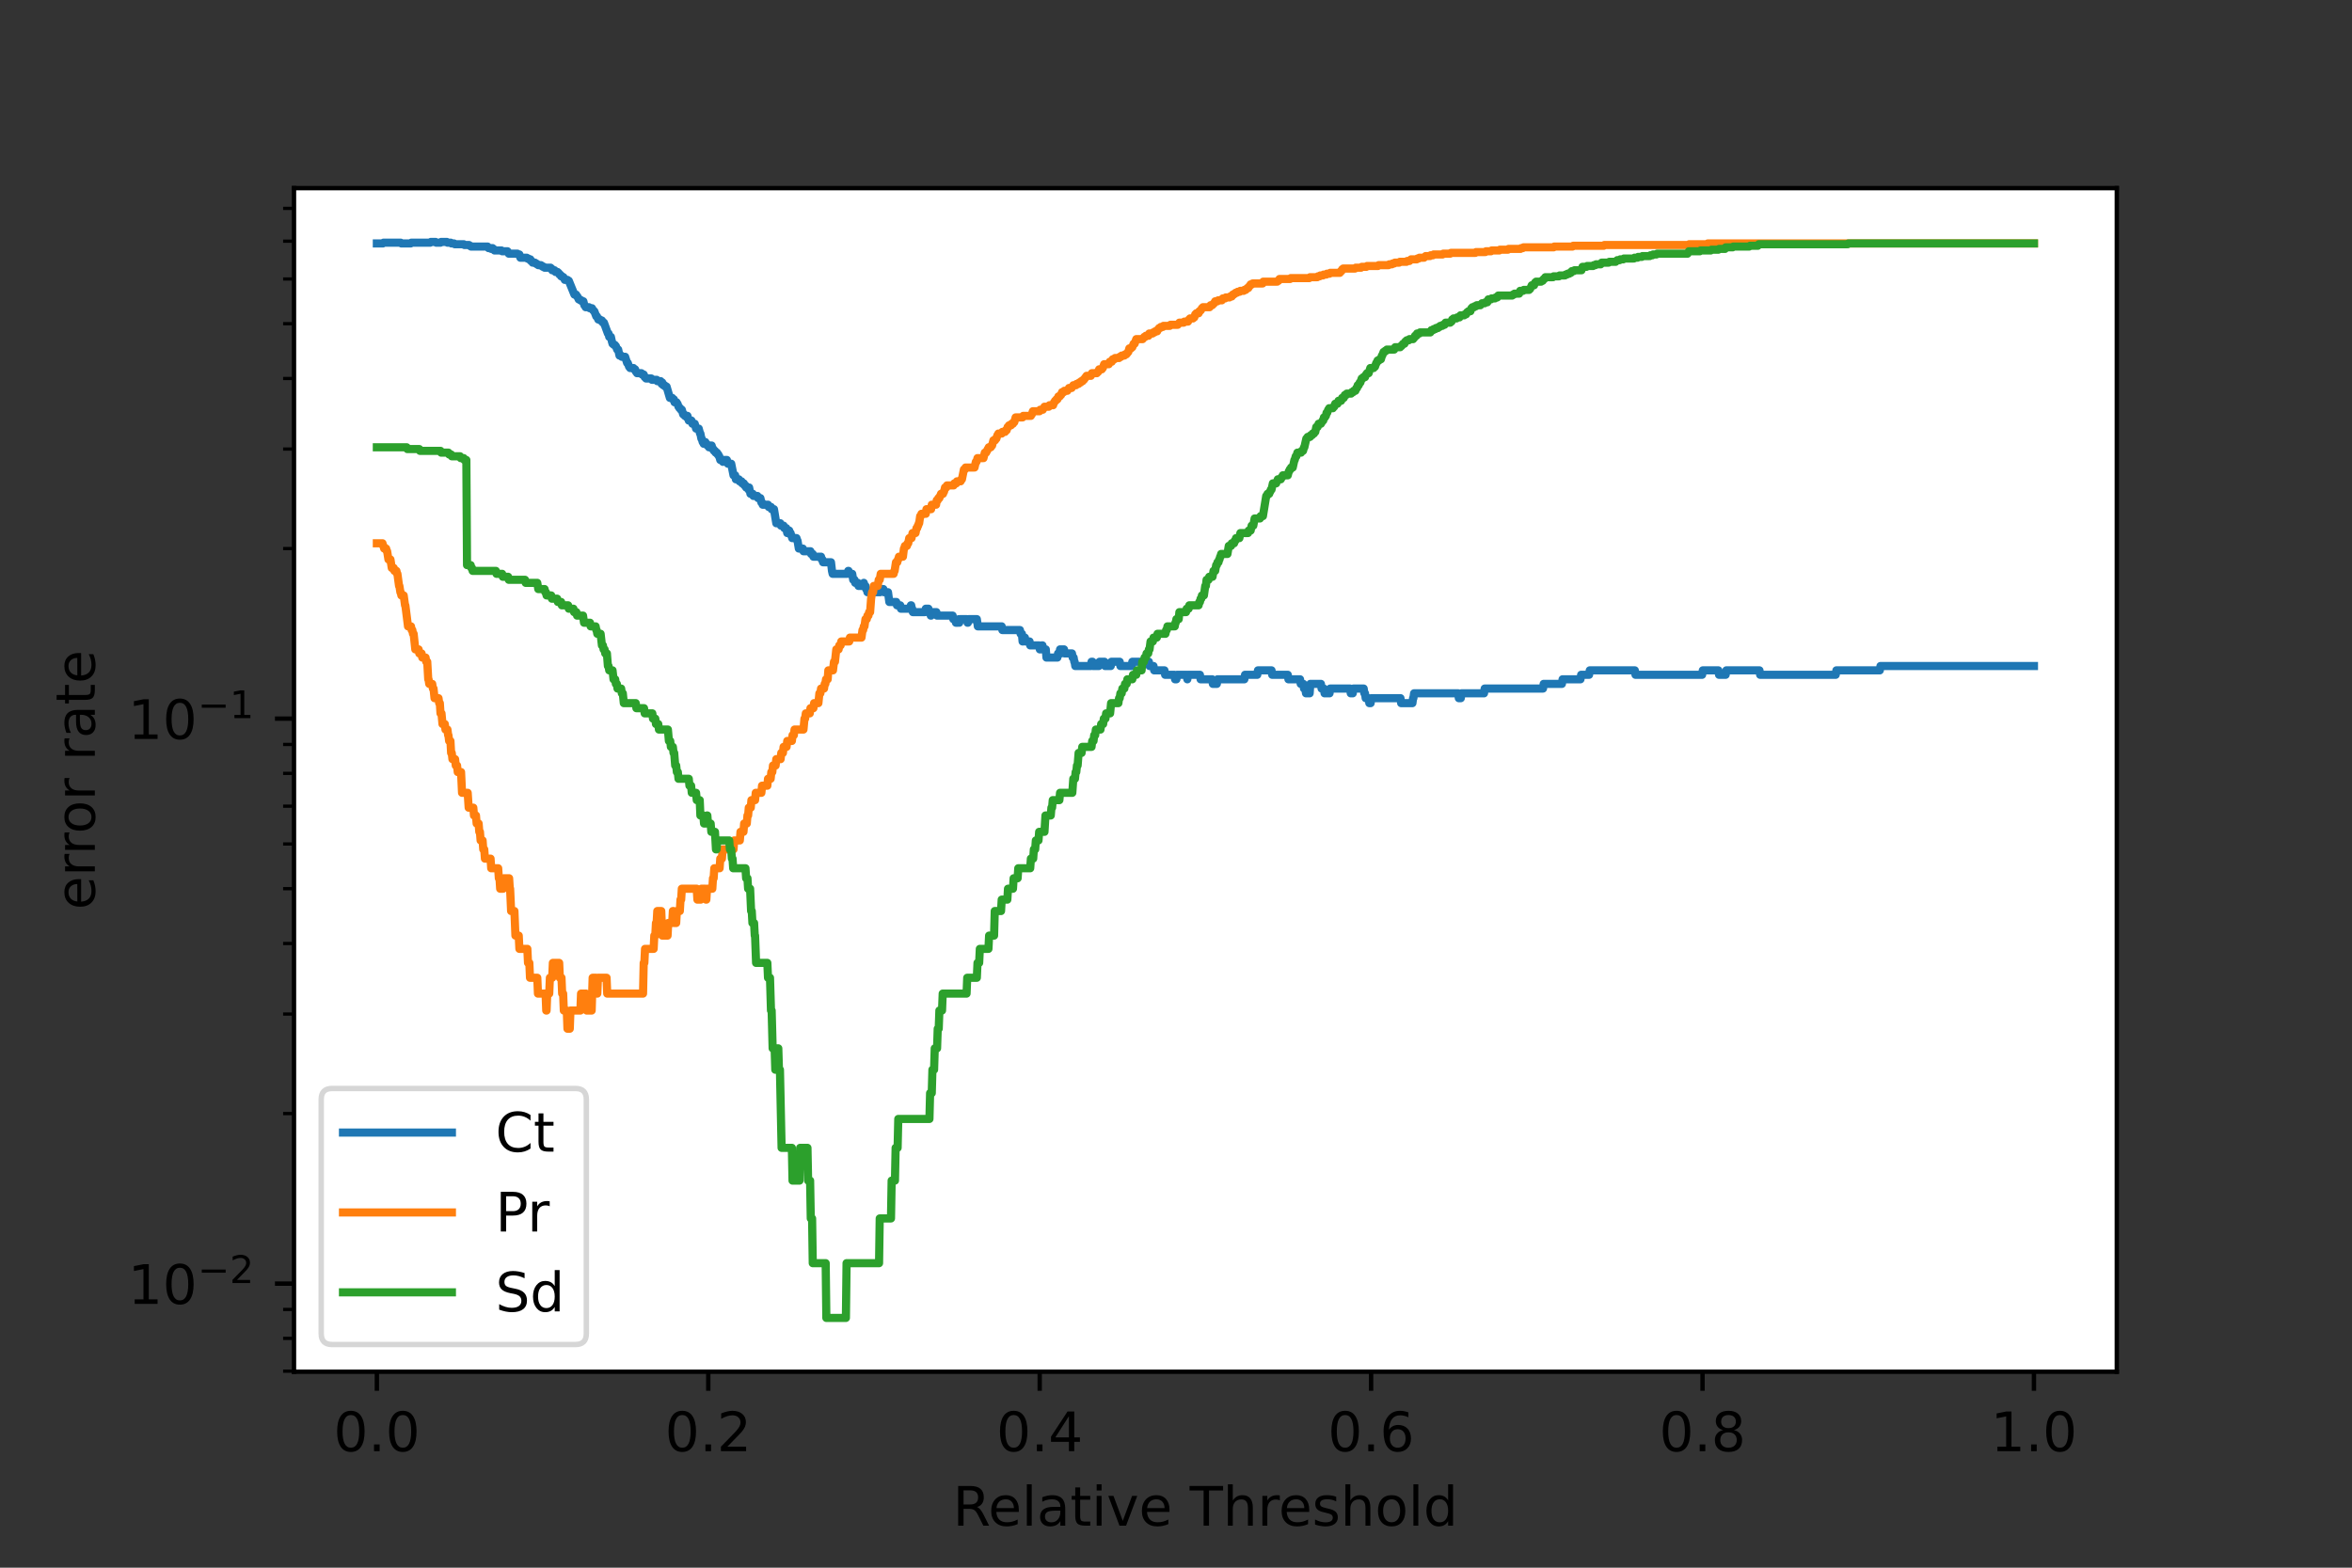 <?xml version="1.0" encoding="utf-8" standalone="no"?>
<!DOCTYPE svg PUBLIC "-//W3C//DTD SVG 1.1//EN"
  "http://www.w3.org/Graphics/SVG/1.1/DTD/svg11.dtd">
<!-- Created with matplotlib (https://matplotlib.org/) -->
<svg height="288pt" version="1.1" viewBox="0 0 432 288" width="432pt" xmlns="http://www.w3.org/2000/svg" xmlns:xlink="http://www.w3.org/1999/xlink">
 <rect x="0" y="0" width="432" height="288" fill="#333333" stroke="none"/>
 <defs>
  <style type="text/css">*{stroke-linecap:butt;stroke-linejoin:round;}</style>
 </defs>
 <g id="figure_1">
  <g id="patch_1">
   <path d="M 0 288 
L 432 288 
L 432 0 
L 0 0 
z
" style="fill:none;"/>
  </g>
  <g id="axes_1">
   <g id="patch_2">
    <path d="M 54 252 
L 388.8 252 
L 388.8 34.56 
L 54 34.56 
z
" style="fill:#ffffff;"/>
   </g>
   <g id="matplotlib.axis_1">
    <g id="xtick_1">
     <g id="line2d_1">
      <defs>
       <path d="M 0 0 
L 0 3.5 
" id="ma6c450435a" style="stroke:#000000;stroke-width:0.8;"/>
      </defs>
      <g>
       <use style="stroke:#000000;stroke-width:0.8;" x="69.218" xlink:href="#ma6c450435a" y="252"/>
      </g>
     </g>
     <g id="text_1">
      <!-- 0.0 -->
      <g transform="translate(61.267 266.598)scale(0.1 -0.1)">
       <defs>
        <path d="M 31.781 66.406 
Q 24.172 66.406 20.328 58.906 
Q 16.5 51.422 16.5 36.375 
Q 16.5 21.391 20.328 13.891 
Q 24.172 6.391 31.781 6.391 
Q 39.453 6.391 43.281 13.891 
Q 47.125 21.391 47.125 36.375 
Q 47.125 51.422 43.281 58.906 
Q 39.453 66.406 31.781 66.406 
z
M 31.781 74.219 
Q 44.047 74.219 50.516 64.516 
Q 56.984 54.828 56.984 36.375 
Q 56.984 17.969 50.516 8.266 
Q 44.047 -1.422 31.781 -1.422 
Q 19.531 -1.422 13.062 8.266 
Q 6.594 17.969 6.594 36.375 
Q 6.594 54.828 13.062 64.516 
Q 19.531 74.219 31.781 74.219 
z
" id="DejaVuSans-48"/>
        <path d="M 10.688 12.406 
L 21 12.406 
L 21 0 
L 10.688 0 
z
" id="DejaVuSans-46"/>
       </defs>
       <use xlink:href="#DejaVuSans-48"/>
       <use x="63.623" xlink:href="#DejaVuSans-46"/>
       <use x="95.41" xlink:href="#DejaVuSans-48"/>
      </g>
     </g>
    </g>
    <g id="xtick_2">
     <g id="line2d_2">
      <g>
       <use style="stroke:#000000;stroke-width:0.8;" x="130.091" xlink:href="#ma6c450435a" y="252"/>
      </g>
     </g>
     <g id="text_2">
      <!-- 0.2 -->
      <g transform="translate(122.139 266.598)scale(0.1 -0.1)">
       <defs>
        <path d="M 19.188 8.297 
L 53.609 8.297 
L 53.609 0 
L 7.328 0 
L 7.328 8.297 
Q 12.938 14.109 22.625 23.891 
Q 32.328 33.688 34.812 36.531 
Q 39.547 41.844 41.422 45.531 
Q 43.312 49.219 43.312 52.781 
Q 43.312 58.594 39.234 62.25 
Q 35.156 65.922 28.609 65.922 
Q 23.969 65.922 18.812 64.312 
Q 13.672 62.703 7.812 59.422 
L 7.812 69.391 
Q 13.766 71.781 18.938 73 
Q 24.125 74.219 28.422 74.219 
Q 39.75 74.219 46.484 68.547 
Q 53.219 62.891 53.219 53.422 
Q 53.219 48.922 51.531 44.891 
Q 49.859 40.875 45.406 35.406 
Q 44.188 33.984 37.641 27.219 
Q 31.109 20.453 19.188 8.297 
z
" id="DejaVuSans-50"/>
       </defs>
       <use xlink:href="#DejaVuSans-48"/>
       <use x="63.623" xlink:href="#DejaVuSans-46"/>
       <use x="95.41" xlink:href="#DejaVuSans-50"/>
      </g>
     </g>
    </g>
    <g id="xtick_3">
     <g id="line2d_3">
      <g>
       <use style="stroke:#000000;stroke-width:0.8;" x="190.964" xlink:href="#ma6c450435a" y="252"/>
      </g>
     </g>
     <g id="text_3">
      <!-- 0.4 -->
      <g transform="translate(183.012 266.598)scale(0.1 -0.1)">
       <defs>
        <path d="M 37.797 64.312 
L 12.891 25.391 
L 37.797 25.391 
z
M 35.203 72.906 
L 47.609 72.906 
L 47.609 25.391 
L 58.016 25.391 
L 58.016 17.188 
L 47.609 17.188 
L 47.609 0 
L 37.797 0 
L 37.797 17.188 
L 4.891 17.188 
L 4.891 26.703 
z
" id="DejaVuSans-52"/>
       </defs>
       <use xlink:href="#DejaVuSans-48"/>
       <use x="63.623" xlink:href="#DejaVuSans-46"/>
       <use x="95.41" xlink:href="#DejaVuSans-52"/>
      </g>
     </g>
    </g>
    <g id="xtick_4">
     <g id="line2d_4">
      <g>
       <use style="stroke:#000000;stroke-width:0.8;" x="251.836" xlink:href="#ma6c450435a" y="252"/>
      </g>
     </g>
     <g id="text_4">
      <!-- 0.6 -->
      <g transform="translate(243.885 266.598)scale(0.1 -0.1)">
       <defs>
        <path d="M 33.016 40.375 
Q 26.375 40.375 22.484 35.828 
Q 18.609 31.297 18.609 23.391 
Q 18.609 15.531 22.484 10.953 
Q 26.375 6.391 33.016 6.391 
Q 39.656 6.391 43.531 10.953 
Q 47.406 15.531 47.406 23.391 
Q 47.406 31.297 43.531 35.828 
Q 39.656 40.375 33.016 40.375 
z
M 52.594 71.297 
L 52.594 62.312 
Q 48.875 64.062 45.094 64.984 
Q 41.312 65.922 37.594 65.922 
Q 27.828 65.922 22.672 59.328 
Q 17.531 52.734 16.797 39.406 
Q 19.672 43.656 24.016 45.922 
Q 28.375 48.188 33.594 48.188 
Q 44.578 48.188 50.953 41.516 
Q 57.328 34.859 57.328 23.391 
Q 57.328 12.156 50.688 5.359 
Q 44.047 -1.422 33.016 -1.422 
Q 20.359 -1.422 13.672 8.266 
Q 6.984 17.969 6.984 36.375 
Q 6.984 53.656 15.188 63.938 
Q 23.391 74.219 37.203 74.219 
Q 40.922 74.219 44.703 73.484 
Q 48.484 72.75 52.594 71.297 
z
" id="DejaVuSans-54"/>
       </defs>
       <use xlink:href="#DejaVuSans-48"/>
       <use x="63.623" xlink:href="#DejaVuSans-46"/>
       <use x="95.41" xlink:href="#DejaVuSans-54"/>
      </g>
     </g>
    </g>
    <g id="xtick_5">
     <g id="line2d_5">
      <g>
       <use style="stroke:#000000;stroke-width:0.8;" x="312.709" xlink:href="#ma6c450435a" y="252"/>
      </g>
     </g>
     <g id="text_5">
      <!-- 0.8 -->
      <g transform="translate(304.758 266.598)scale(0.1 -0.1)">
       <defs>
        <path d="M 31.781 34.625 
Q 24.75 34.625 20.719 30.859 
Q 16.703 27.094 16.703 20.516 
Q 16.703 13.922 20.719 10.156 
Q 24.75 6.391 31.781 6.391 
Q 38.812 6.391 42.859 10.172 
Q 46.922 13.969 46.922 20.516 
Q 46.922 27.094 42.891 30.859 
Q 38.875 34.625 31.781 34.625 
z
M 21.922 38.812 
Q 15.578 40.375 12.031 44.719 
Q 8.5 49.078 8.5 55.328 
Q 8.5 64.062 14.719 69.141 
Q 20.953 74.219 31.781 74.219 
Q 42.672 74.219 48.875 69.141 
Q 55.078 64.062 55.078 55.328 
Q 55.078 49.078 51.531 44.719 
Q 48 40.375 41.703 38.812 
Q 48.828 37.156 52.797 32.312 
Q 56.781 27.484 56.781 20.516 
Q 56.781 9.906 50.312 4.234 
Q 43.844 -1.422 31.781 -1.422 
Q 19.734 -1.422 13.25 4.234 
Q 6.781 9.906 6.781 20.516 
Q 6.781 27.484 10.781 32.312 
Q 14.797 37.156 21.922 38.812 
z
M 18.312 54.391 
Q 18.312 48.734 21.844 45.562 
Q 25.391 42.391 31.781 42.391 
Q 38.141 42.391 41.719 45.562 
Q 45.312 48.734 45.312 54.391 
Q 45.312 60.062 41.719 63.234 
Q 38.141 66.406 31.781 66.406 
Q 25.391 66.406 21.844 63.234 
Q 18.312 60.062 18.312 54.391 
z
" id="DejaVuSans-56"/>
       </defs>
       <use xlink:href="#DejaVuSans-48"/>
       <use x="63.623" xlink:href="#DejaVuSans-46"/>
       <use x="95.41" xlink:href="#DejaVuSans-56"/>
      </g>
     </g>
    </g>
    <g id="xtick_6">
     <g id="line2d_6">
      <g>
       <use style="stroke:#000000;stroke-width:0.8;" x="373.582" xlink:href="#ma6c450435a" y="252"/>
      </g>
     </g>
     <g id="text_6">
      <!-- 1.0 -->
      <g transform="translate(365.63 266.598)scale(0.1 -0.1)">
       <defs>
        <path d="M 12.406 8.297 
L 28.516 8.297 
L 28.516 63.922 
L 10.984 60.406 
L 10.984 69.391 
L 28.422 72.906 
L 38.281 72.906 
L 38.281 8.297 
L 54.391 8.297 
L 54.391 0 
L 12.406 0 
z
" id="DejaVuSans-49"/>
       </defs>
       <use xlink:href="#DejaVuSans-49"/>
       <use x="63.623" xlink:href="#DejaVuSans-46"/>
       <use x="95.41" xlink:href="#DejaVuSans-48"/>
      </g>
     </g>
    </g>
    <g id="text_7">
     <!-- Relative Threshold -->
     <g transform="translate(175.009 280.277)scale(0.1 -0.1)">
      <defs>
       <path d="M 44.391 34.188 
Q 47.562 33.109 50.562 29.594 
Q 53.562 26.078 56.594 19.922 
L 66.609 0 
L 56 0 
L 46.688 18.703 
Q 43.062 26.031 39.672 28.422 
Q 36.281 30.812 30.422 30.812 
L 19.672 30.812 
L 19.672 0 
L 9.812 0 
L 9.812 72.906 
L 32.078 72.906 
Q 44.578 72.906 50.734 67.672 
Q 56.891 62.453 56.891 51.906 
Q 56.891 45.016 53.688 40.469 
Q 50.484 35.938 44.391 34.188 
z
M 19.672 64.797 
L 19.672 38.922 
L 32.078 38.922 
Q 39.203 38.922 42.844 42.219 
Q 46.484 45.516 46.484 51.906 
Q 46.484 58.297 42.844 61.547 
Q 39.203 64.797 32.078 64.797 
z
" id="DejaVuSans-82"/>
       <path d="M 56.203 29.594 
L 56.203 25.203 
L 14.891 25.203 
Q 15.484 15.922 20.484 11.062 
Q 25.484 6.203 34.422 6.203 
Q 39.594 6.203 44.453 7.469 
Q 49.312 8.734 54.109 11.281 
L 54.109 2.781 
Q 49.266 0.734 44.188 -0.344 
Q 39.109 -1.422 33.891 -1.422 
Q 20.797 -1.422 13.156 6.188 
Q 5.516 13.812 5.516 26.812 
Q 5.516 40.234 12.766 48.109 
Q 20.016 56 32.328 56 
Q 43.359 56 49.781 48.891 
Q 56.203 41.797 56.203 29.594 
z
M 47.219 32.234 
Q 47.125 39.594 43.094 43.984 
Q 39.062 48.391 32.422 48.391 
Q 24.906 48.391 20.391 44.141 
Q 15.875 39.891 15.188 32.172 
z
" id="DejaVuSans-101"/>
       <path d="M 9.422 75.984 
L 18.406 75.984 
L 18.406 0 
L 9.422 0 
z
" id="DejaVuSans-108"/>
       <path d="M 34.281 27.484 
Q 23.391 27.484 19.188 25 
Q 14.984 22.516 14.984 16.5 
Q 14.984 11.719 18.141 8.906 
Q 21.297 6.109 26.703 6.109 
Q 34.188 6.109 38.703 11.406 
Q 43.219 16.703 43.219 25.484 
L 43.219 27.484 
z
M 52.203 31.203 
L 52.203 0 
L 43.219 0 
L 43.219 8.297 
Q 40.141 3.328 35.547 0.953 
Q 30.953 -1.422 24.312 -1.422 
Q 15.922 -1.422 10.953 3.297 
Q 6 8.016 6 15.922 
Q 6 25.141 12.172 29.828 
Q 18.359 34.516 30.609 34.516 
L 43.219 34.516 
L 43.219 35.406 
Q 43.219 41.609 39.141 45 
Q 35.062 48.391 27.688 48.391 
Q 23 48.391 18.547 47.266 
Q 14.109 46.141 10.016 43.891 
L 10.016 52.203 
Q 14.938 54.109 19.578 55.047 
Q 24.219 56 28.609 56 
Q 40.484 56 46.344 49.844 
Q 52.203 43.703 52.203 31.203 
z
" id="DejaVuSans-97"/>
       <path d="M 18.312 70.219 
L 18.312 54.688 
L 36.812 54.688 
L 36.812 47.703 
L 18.312 47.703 
L 18.312 18.016 
Q 18.312 11.328 20.141 9.422 
Q 21.969 7.516 27.594 7.516 
L 36.812 7.516 
L 36.812 0 
L 27.594 0 
Q 17.188 0 13.234 3.875 
Q 9.281 7.766 9.281 18.016 
L 9.281 47.703 
L 2.688 47.703 
L 2.688 54.688 
L 9.281 54.688 
L 9.281 70.219 
z
" id="DejaVuSans-116"/>
       <path d="M 9.422 54.688 
L 18.406 54.688 
L 18.406 0 
L 9.422 0 
z
M 9.422 75.984 
L 18.406 75.984 
L 18.406 64.594 
L 9.422 64.594 
z
" id="DejaVuSans-105"/>
       <path d="M 2.984 54.688 
L 12.5 54.688 
L 29.594 8.797 
L 46.688 54.688 
L 56.203 54.688 
L 35.688 0 
L 23.484 0 
z
" id="DejaVuSans-118"/>
       <path id="DejaVuSans-32"/>
       <path d="M -0.297 72.906 
L 61.375 72.906 
L 61.375 64.594 
L 35.5 64.594 
L 35.5 0 
L 25.594 0 
L 25.594 64.594 
L -0.297 64.594 
z
" id="DejaVuSans-84"/>
       <path d="M 54.891 33.016 
L 54.891 0 
L 45.906 0 
L 45.906 32.719 
Q 45.906 40.484 42.875 44.328 
Q 39.844 48.188 33.797 48.188 
Q 26.516 48.188 22.312 43.547 
Q 18.109 38.922 18.109 30.906 
L 18.109 0 
L 9.078 0 
L 9.078 75.984 
L 18.109 75.984 
L 18.109 46.188 
Q 21.344 51.125 25.703 53.562 
Q 30.078 56 35.797 56 
Q 45.219 56 50.047 50.172 
Q 54.891 44.344 54.891 33.016 
z
" id="DejaVuSans-104"/>
       <path d="M 41.109 46.297 
Q 39.594 47.172 37.812 47.578 
Q 36.031 48 33.891 48 
Q 26.266 48 22.188 43.047 
Q 18.109 38.094 18.109 28.812 
L 18.109 0 
L 9.078 0 
L 9.078 54.688 
L 18.109 54.688 
L 18.109 46.188 
Q 20.953 51.172 25.484 53.578 
Q 30.031 56 36.531 56 
Q 37.453 56 38.578 55.875 
Q 39.703 55.766 41.062 55.516 
z
" id="DejaVuSans-114"/>
       <path d="M 44.281 53.078 
L 44.281 44.578 
Q 40.484 46.531 36.375 47.5 
Q 32.281 48.484 27.875 48.484 
Q 21.188 48.484 17.844 46.438 
Q 14.5 44.391 14.5 40.281 
Q 14.5 37.156 16.891 35.375 
Q 19.281 33.594 26.516 31.984 
L 29.594 31.297 
Q 39.156 29.25 43.188 25.516 
Q 47.219 21.781 47.219 15.094 
Q 47.219 7.469 41.188 3.016 
Q 35.156 -1.422 24.609 -1.422 
Q 20.219 -1.422 15.453 -0.562 
Q 10.688 0.297 5.422 2 
L 5.422 11.281 
Q 10.406 8.688 15.234 7.391 
Q 20.062 6.109 24.812 6.109 
Q 31.156 6.109 34.562 8.281 
Q 37.984 10.453 37.984 14.406 
Q 37.984 18.062 35.516 20.016 
Q 33.062 21.969 24.703 23.781 
L 21.578 24.516 
Q 13.234 26.266 9.516 29.906 
Q 5.812 33.547 5.812 39.891 
Q 5.812 47.609 11.281 51.797 
Q 16.75 56 26.812 56 
Q 31.781 56 36.172 55.266 
Q 40.578 54.547 44.281 53.078 
z
" id="DejaVuSans-115"/>
       <path d="M 30.609 48.391 
Q 23.391 48.391 19.188 42.75 
Q 14.984 37.109 14.984 27.297 
Q 14.984 17.484 19.156 11.844 
Q 23.344 6.203 30.609 6.203 
Q 37.797 6.203 41.984 11.859 
Q 46.188 17.531 46.188 27.297 
Q 46.188 37.016 41.984 42.703 
Q 37.797 48.391 30.609 48.391 
z
M 30.609 56 
Q 42.328 56 49.016 48.375 
Q 55.719 40.766 55.719 27.297 
Q 55.719 13.875 49.016 6.219 
Q 42.328 -1.422 30.609 -1.422 
Q 18.844 -1.422 12.172 6.219 
Q 5.516 13.875 5.516 27.297 
Q 5.516 40.766 12.172 48.375 
Q 18.844 56 30.609 56 
z
" id="DejaVuSans-111"/>
       <path d="M 45.406 46.391 
L 45.406 75.984 
L 54.391 75.984 
L 54.391 0 
L 45.406 0 
L 45.406 8.203 
Q 42.578 3.328 38.25 0.953 
Q 33.938 -1.422 27.875 -1.422 
Q 17.969 -1.422 11.734 6.484 
Q 5.516 14.406 5.516 27.297 
Q 5.516 40.188 11.734 48.094 
Q 17.969 56 27.875 56 
Q 33.938 56 38.25 53.625 
Q 42.578 51.266 45.406 46.391 
z
M 14.797 27.297 
Q 14.797 17.391 18.875 11.75 
Q 22.953 6.109 30.078 6.109 
Q 37.203 6.109 41.297 11.75 
Q 45.406 17.391 45.406 27.297 
Q 45.406 37.203 41.297 42.844 
Q 37.203 48.484 30.078 48.484 
Q 22.953 48.484 18.875 42.844 
Q 14.797 37.203 14.797 27.297 
z
" id="DejaVuSans-100"/>
      </defs>
      <use xlink:href="#DejaVuSans-82"/>
      <use x="64.982" xlink:href="#DejaVuSans-101"/>
      <use x="126.506" xlink:href="#DejaVuSans-108"/>
      <use x="154.289" xlink:href="#DejaVuSans-97"/>
      <use x="215.568" xlink:href="#DejaVuSans-116"/>
      <use x="254.777" xlink:href="#DejaVuSans-105"/>
      <use x="282.561" xlink:href="#DejaVuSans-118"/>
      <use x="341.74" xlink:href="#DejaVuSans-101"/>
      <use x="403.264" xlink:href="#DejaVuSans-32"/>
      <use x="435.051" xlink:href="#DejaVuSans-84"/>
      <use x="496.135" xlink:href="#DejaVuSans-104"/>
      <use x="559.514" xlink:href="#DejaVuSans-114"/>
      <use x="598.377" xlink:href="#DejaVuSans-101"/>
      <use x="659.9" xlink:href="#DejaVuSans-115"/>
      <use x="712" xlink:href="#DejaVuSans-104"/>
      <use x="775.379" xlink:href="#DejaVuSans-111"/>
      <use x="836.561" xlink:href="#DejaVuSans-108"/>
      <use x="864.344" xlink:href="#DejaVuSans-100"/>
     </g>
    </g>
   </g>
   <g id="matplotlib.axis_2">
    <g id="ytick_1">
     <g id="line2d_7">
      <defs>
       <path d="M 0 0 
L -3.5 0 
" id="ma75a5b0b5e" style="stroke:#000000;stroke-width:0.8;"/>
      </defs>
      <g>
       <use style="stroke:#000000;stroke-width:0.8;" x="54" xlink:href="#ma75a5b0b5e" y="235.816"/>
      </g>
     </g>
     <g id="text_8">
      <!-- $\mathdefault{10^{-2}}$ -->
      <g transform="translate(23.5 239.615)scale(0.1 -0.1)">
       <defs>
        <path d="M 10.594 35.5 
L 73.188 35.5 
L 73.188 27.203 
L 10.594 27.203 
z
" id="DejaVuSans-8722"/>
       </defs>
       <use transform="translate(0 0.766)" xlink:href="#DejaVuSans-49"/>
       <use transform="translate(63.623 0.766)" xlink:href="#DejaVuSans-48"/>
       <use transform="translate(128.203 39.047)scale(0.7)" xlink:href="#DejaVuSans-8722"/>
       <use transform="translate(186.855 39.047)scale(0.7)" xlink:href="#DejaVuSans-50"/>
      </g>
     </g>
    </g>
    <g id="ytick_2">
     <g id="line2d_8">
      <g>
       <use style="stroke:#000000;stroke-width:0.8;" x="54" xlink:href="#ma75a5b0b5e" y="132.021"/>
      </g>
     </g>
     <g id="text_9">
      <!-- $\mathdefault{10^{-1}}$ -->
      <g transform="translate(23.5 135.82)scale(0.1 -0.1)">
       <use transform="translate(0 0.684)" xlink:href="#DejaVuSans-49"/>
       <use transform="translate(63.623 0.684)" xlink:href="#DejaVuSans-48"/>
       <use transform="translate(128.203 38.966)scale(0.7)" xlink:href="#DejaVuSans-8722"/>
       <use transform="translate(186.855 38.966)scale(0.7)" xlink:href="#DejaVuSans-49"/>
      </g>
     </g>
    </g>
    <g id="ytick_3">
     <g id="line2d_9">
      <defs>
       <path d="M 0 0 
L -2 0 
" id="mccd0b48874" style="stroke:#000000;stroke-width:0.6;"/>
      </defs>
      <g>
       <use style="stroke:#000000;stroke-width:0.6;" x="54" xlink:href="#mccd0b48874" y="251.894"/>
      </g>
     </g>
    </g>
    <g id="ytick_4">
     <g id="line2d_10">
      <g>
       <use style="stroke:#000000;stroke-width:0.6;" x="54" xlink:href="#mccd0b48874" y="245.875"/>
      </g>
     </g>
    </g>
    <g id="ytick_5">
     <g id="line2d_11">
      <g>
       <use style="stroke:#000000;stroke-width:0.6;" x="54" xlink:href="#mccd0b48874" y="240.566"/>
      </g>
     </g>
    </g>
    <g id="ytick_6">
     <g id="line2d_12">
      <g>
       <use style="stroke:#000000;stroke-width:0.6;" x="54" xlink:href="#mccd0b48874" y="204.571"/>
      </g>
     </g>
    </g>
    <g id="ytick_7">
     <g id="line2d_13">
      <g>
       <use style="stroke:#000000;stroke-width:0.6;" x="54" xlink:href="#mccd0b48874" y="186.293"/>
      </g>
     </g>
    </g>
    <g id="ytick_8">
     <g id="line2d_14">
      <g>
       <use style="stroke:#000000;stroke-width:0.6;" x="54" xlink:href="#mccd0b48874" y="173.325"/>
      </g>
     </g>
    </g>
    <g id="ytick_9">
     <g id="line2d_15">
      <g>
       <use style="stroke:#000000;stroke-width:0.6;" x="54" xlink:href="#mccd0b48874" y="163.266"/>
      </g>
     </g>
    </g>
    <g id="ytick_10">
     <g id="line2d_16">
      <g>
       <use style="stroke:#000000;stroke-width:0.6;" x="54" xlink:href="#mccd0b48874" y="155.048"/>
      </g>
     </g>
    </g>
    <g id="ytick_11">
     <g id="line2d_17">
      <g>
       <use style="stroke:#000000;stroke-width:0.6;" x="54" xlink:href="#mccd0b48874" y="148.099"/>
      </g>
     </g>
    </g>
    <g id="ytick_12">
     <g id="line2d_18">
      <g>
       <use style="stroke:#000000;stroke-width:0.6;" x="54" xlink:href="#mccd0b48874" y="142.08"/>
      </g>
     </g>
    </g>
    <g id="ytick_13">
     <g id="line2d_19">
      <g>
       <use style="stroke:#000000;stroke-width:0.6;" x="54" xlink:href="#mccd0b48874" y="136.77"/>
      </g>
     </g>
    </g>
    <g id="ytick_14">
     <g id="line2d_20">
      <g>
       <use style="stroke:#000000;stroke-width:0.6;" x="54" xlink:href="#mccd0b48874" y="100.775"/>
      </g>
     </g>
    </g>
    <g id="ytick_15">
     <g id="line2d_21">
      <g>
       <use style="stroke:#000000;stroke-width:0.6;" x="54" xlink:href="#mccd0b48874" y="82.498"/>
      </g>
     </g>
    </g>
    <g id="ytick_16">
     <g id="line2d_22">
      <g>
       <use style="stroke:#000000;stroke-width:0.6;" x="54" xlink:href="#mccd0b48874" y="69.53"/>
      </g>
     </g>
    </g>
    <g id="ytick_17">
     <g id="line2d_23">
      <g>
       <use style="stroke:#000000;stroke-width:0.6;" x="54" xlink:href="#mccd0b48874" y="59.471"/>
      </g>
     </g>
    </g>
    <g id="ytick_18">
     <g id="line2d_24">
      <g>
       <use style="stroke:#000000;stroke-width:0.6;" x="54" xlink:href="#mccd0b48874" y="51.252"/>
      </g>
     </g>
    </g>
    <g id="ytick_19">
     <g id="line2d_25">
      <g>
       <use style="stroke:#000000;stroke-width:0.6;" x="54" xlink:href="#mccd0b48874" y="44.303"/>
      </g>
     </g>
    </g>
    <g id="ytick_20">
     <g id="line2d_26">
      <g>
       <use style="stroke:#000000;stroke-width:0.6;" x="54" xlink:href="#mccd0b48874" y="38.284"/>
      </g>
     </g>
    </g>
    <g id="text_10">
     <!-- error rate -->
     <g transform="translate(17.42 167.128)rotate(-90)scale(0.1 -0.1)">
      <use xlink:href="#DejaVuSans-101"/>
      <use x="61.523" xlink:href="#DejaVuSans-114"/>
      <use x="100.887" xlink:href="#DejaVuSans-114"/>
      <use x="139.75" xlink:href="#DejaVuSans-111"/>
      <use x="200.932" xlink:href="#DejaVuSans-114"/>
      <use x="242.045" xlink:href="#DejaVuSans-32"/>
      <use x="273.832" xlink:href="#DejaVuSans-114"/>
      <use x="314.945" xlink:href="#DejaVuSans-97"/>
      <use x="376.225" xlink:href="#DejaVuSans-116"/>
      <use x="415.434" xlink:href="#DejaVuSans-101"/>
     </g>
    </g>
   </g>
   <g id="line2d_27">
    <path clip-path="url(#pe973860cd1)" d="M 69.218 44.725 
L 70.314 44.725 
L 70.436 44.584 
L 73.602 44.584 
L 73.724 44.725 
L 75.428 44.725 
L 75.55 44.584 
L 79.021 44.584 
L 79.142 44.444 
L 79.995 44.444 
L 80.117 44.584 
L 80.908 44.584 
L 81.03 44.444 
L 82.065 44.444 
L 82.187 44.584 
L 82.796 44.584 
L 82.917 44.725 
L 83.404 44.725 
L 83.526 44.867 
L 85.17 44.867 
L 85.292 45.009 
L 86.144 45.009 
L 86.266 45.151 
L 86.388 45.151 
L 86.509 45.294 
L 89.554 45.294 
L 89.736 45.581 
L 90.163 45.581 
L 90.223 45.726 
L 90.345 45.581 
L 90.467 45.581 
L 90.589 45.726 
L 90.65 45.726 
L 90.832 46.015 
L 92.111 46.015 
L 92.233 46.161 
L 93.207 46.161 
L 93.45 46.601 
L 95.033 46.601 
L 95.155 46.748 
L 95.399 46.748 
L 95.581 47.344 
L 96.738 47.344 
L 96.86 47.494 
L 97.043 47.494 
L 97.164 47.644 
L 97.408 47.644 
L 97.53 47.947 
L 97.651 47.947 
L 97.834 48.251 
L 98.26 48.251 
L 98.382 48.404 
L 98.504 48.404 
L 98.626 48.558 
L 98.747 48.558 
L 98.869 48.712 
L 99.356 48.712 
L 99.478 48.867 
L 99.6 48.867 
L 99.722 49.022 
L 99.904 49.022 
L 100.026 49.177 
L 101.122 49.177 
L 101.244 49.334 
L 101.305 49.334 
L 101.426 49.648 
L 101.852 49.648 
L 102.035 49.964 
L 102.4 49.964 
L 102.522 50.123 
L 102.583 50.123 
L 102.766 50.443 
L 102.888 50.443 
L 103.07 50.765 
L 103.253 50.765 
L 103.375 50.927 
L 103.496 50.927 
L 103.74 51.416 
L 104.227 51.416 
L 104.349 51.58 
L 104.471 51.58 
L 105.506 54.118 
L 105.81 54.118 
L 105.993 54.467 
L 106.054 54.467 
L 106.297 54.997 
L 106.48 54.997 
L 106.602 55.174 
L 106.784 55.174 
L 106.906 55.353 
L 107.028 55.353 
L 107.089 55.532 
L 107.149 55.353 
L 107.332 56.074 
L 107.393 56.074 
L 107.576 56.439 
L 108.185 56.439 
L 108.306 56.623 
L 108.732 56.623 
L 108.915 56.992 
L 108.976 56.992 
L 109.098 57.178 
L 109.159 57.178 
L 109.524 58.119 
L 109.646 58.119 
L 109.889 58.694 
L 110.194 58.694 
L 110.315 58.887 
L 110.559 58.887 
L 110.742 59.275 
L 110.924 59.275 
L 111.655 61.27 
L 111.777 61.27 
L 111.898 61.886 
L 112.203 61.886 
L 112.386 62.721 
L 112.507 63.144 
L 112.629 63.144 
L 112.751 63.358 
L 112.934 63.358 
L 113.055 63.572 
L 113.116 63.572 
L 113.36 64.22 
L 113.542 64.22 
L 113.786 65.322 
L 114.09 65.322 
L 114.212 65.546 
L 114.821 65.546 
L 115.186 66.682 
L 115.308 66.682 
L 115.552 67.377 
L 115.612 67.377 
L 115.734 67.611 
L 116.343 67.611 
L 116.465 67.847 
L 116.648 67.847 
L 116.83 68.321 
L 116.891 68.321 
L 117.013 68.56 
L 117.804 68.56 
L 117.926 68.801 
L 118.231 68.801 
L 118.413 69.285 
L 118.535 69.285 
L 118.657 69.53 
L 119.631 69.53 
L 119.753 69.775 
L 120.605 69.775 
L 120.727 70.022 
L 121.336 70.022 
L 121.518 70.52 
L 121.64 70.271 
L 121.823 70.772 
L 122.066 70.772 
L 122.188 71.024 
L 122.432 71.024 
L 123.04 73.097 
L 123.467 73.097 
L 123.588 73.363 
L 123.771 73.363 
L 123.893 73.9 
L 124.258 73.9 
L 124.38 74.17 
L 124.441 74.17 
L 124.623 74.717 
L 124.684 74.717 
L 124.806 74.992 
L 124.928 74.992 
L 125.05 75.27 
L 125.232 75.27 
L 125.476 76.112 
L 125.658 76.112 
L 125.78 76.397 
L 126.085 76.397 
L 126.146 76.683 
L 126.267 76.397 
L 126.511 77.261 
L 126.998 77.261 
L 127.181 77.846 
L 127.607 77.846 
L 127.85 78.739 
L 128.337 78.739 
L 128.581 79.65 
L 128.642 79.65 
L 128.825 80.579 
L 128.885 80.579 
L 129.068 81.21 
L 129.129 81.21 
L 129.251 81.528 
L 129.312 81.528 
L 129.433 81.21 
L 129.555 81.21 
L 129.677 81.528 
L 129.799 81.528 
L 129.92 81.849 
L 130.164 81.849 
L 130.225 82.172 
L 130.347 81.849 
L 130.712 81.849 
L 130.895 82.498 
L 131.016 82.498 
L 131.138 82.826 
L 131.321 82.826 
L 131.443 83.156 
L 131.686 83.156 
L 131.808 83.489 
L 131.93 83.489 
L 132.051 83.824 
L 132.112 83.824 
L 132.295 84.502 
L 132.721 84.502 
L 132.782 84.844 
L 132.904 84.502 
L 133.513 84.502 
L 133.695 85.19 
L 134.304 85.19 
L 134.73 87.32 
L 135.035 87.32 
L 135.157 88.053 
L 135.704 88.053 
L 135.826 88.424 
L 136.192 88.424 
L 136.313 88.798 
L 136.618 88.798 
L 136.74 89.175 
L 136.922 89.175 
L 137.044 89.556 
L 137.348 89.556 
L 137.47 89.939 
L 137.531 89.939 
L 137.592 89.556 
L 137.835 90.716 
L 138.262 90.716 
L 138.383 91.11 
L 139.114 91.11 
L 139.236 91.507 
L 139.662 91.507 
L 139.845 92.312 
L 139.966 92.312 
L 140.088 92.72 
L 141.062 92.72 
L 141.184 93.132 
L 141.61 93.132 
L 141.732 93.547 
L 142.158 93.547 
L 142.584 96.124 
L 143.315 96.124 
L 143.437 96.568 
L 143.924 96.568 
L 144.046 97.017 
L 144.411 97.017 
L 144.594 97.927 
L 144.776 97.927 
L 144.898 97.47 
L 144.959 97.47 
L 145.081 97.927 
L 145.203 97.927 
L 145.324 98.39 
L 145.385 98.39 
L 145.507 98.857 
L 146.298 98.857 
L 146.42 99.329 
L 146.481 99.329 
L 146.725 100.775 
L 147.455 100.775 
L 147.577 101.268 
L 148.856 101.268 
L 148.977 101.766 
L 149.282 101.766 
L 149.404 102.27 
L 150.804 102.27 
L 150.926 102.779 
L 151.047 102.779 
L 151.169 103.294 
L 152.631 103.294 
L 152.813 104.876 
L 152.935 105.416 
L 155.675 105.416 
L 155.797 104.876 
L 155.857 104.876 
L 155.979 105.416 
L 156.527 105.416 
L 156.71 106.515 
L 156.953 106.515 
L 157.075 107.075 
L 157.562 107.075 
L 157.684 107.642 
L 158.536 107.642 
L 158.658 107.075 
L 158.78 107.642 
L 158.963 107.642 
L 159.084 108.217 
L 159.206 108.217 
L 159.328 108.798 
L 161.641 108.798 
L 161.763 108.217 
L 162.25 108.217 
L 162.372 108.798 
L 163.103 108.798 
L 163.346 110.59 
L 164.625 110.59 
L 164.747 111.203 
L 165.355 111.203 
L 165.477 111.825 
L 167.182 111.825 
L 167.304 111.203 
L 167.365 111.203 
L 167.486 111.825 
L 167.547 111.825 
L 167.669 112.455 
L 169.922 112.455 
L 170.044 111.825 
L 170.531 111.825 
L 170.652 112.455 
L 170.835 112.455 
L 170.957 113.095 
L 171.018 113.095 
L 171.14 112.455 
L 171.992 112.455 
L 172.114 113.095 
L 174.975 113.095 
L 175.097 113.743 
L 175.462 113.743 
L 175.584 114.401 
L 176.01 114.401 
L 176.132 113.743 
L 176.193 114.401 
L 176.315 113.743 
L 177.593 113.743 
L 177.715 114.401 
L 177.776 114.401 
L 177.898 113.743 
L 179.42 113.743 
L 179.603 115.069 
L 183.986 115.069 
L 184.108 115.747 
L 187.335 115.747 
L 187.457 116.435 
L 187.7 116.435 
L 187.822 117.844 
L 187.944 117.844 
L 188.066 117.134 
L 188.248 117.134 
L 188.37 117.844 
L 189.101 117.844 
L 189.222 118.565 
L 190.866 118.565 
L 190.988 119.298 
L 191.232 119.298 
L 191.353 118.565 
L 191.475 118.565 
L 191.597 119.298 
L 192.084 119.298 
L 192.206 120.801 
L 194.215 120.801 
L 194.337 120.043 
L 194.58 120.043 
L 194.702 119.298 
L 194.763 119.298 
L 194.885 120.043 
L 195.006 119.298 
L 195.433 119.298 
L 195.554 120.043 
L 196.894 120.043 
L 197.016 120.801 
L 197.198 120.801 
L 197.32 121.572 
L 197.381 121.572 
L 197.503 122.356 
L 200.364 122.356 
L 200.486 121.572 
L 200.669 121.572 
L 200.79 122.356 
L 201.826 122.356 
L 201.947 121.572 
L 202.861 121.572 
L 202.982 122.356 
L 204.017 122.356 
L 204.139 121.572 
L 205.661 121.572 
L 205.783 122.356 
L 207.853 122.356 
L 207.975 121.572 
L 211.019 121.572 
L 211.141 122.356 
L 211.872 122.356 
L 211.993 123.153 
L 213.881 123.153 
L 214.002 123.966 
L 215.707 123.966 
L 215.829 124.793 
L 216.073 124.793 
L 216.194 123.966 
L 217.96 123.966 
L 218.082 124.793 
L 218.204 123.966 
L 220.395 123.966 
L 220.517 124.793 
L 222.648 124.793 
L 222.77 125.635 
L 223.501 125.635 
L 223.622 124.793 
L 228.554 124.793 
L 228.676 123.966 
L 230.928 123.966 
L 231.05 123.153 
L 233.547 123.153 
L 233.668 123.966 
L 236.53 123.966 
L 236.652 124.793 
L 238.783 124.793 
L 238.904 125.635 
L 239.391 125.635 
L 239.513 126.494 
L 239.757 126.494 
L 239.879 127.369 
L 240.548 127.369 
L 240.67 125.635 
L 242.618 125.635 
L 242.74 126.494 
L 243.166 126.494 
L 243.288 127.369 
L 244.201 127.369 
L 244.323 126.494 
L 247.976 126.494 
L 248.098 127.369 
L 248.463 127.369 
L 248.585 126.494 
L 250.473 126.494 
L 250.594 127.369 
L 250.716 127.369 
L 250.838 128.262 
L 251.386 128.262 
L 251.508 129.173 
L 251.751 129.173 
L 251.873 128.262 
L 257.231 128.262 
L 257.353 129.173 
L 259.423 129.173 
L 259.544 128.262 
L 259.605 128.262 
L 259.727 127.369 
L 267.825 127.369 
L 267.947 128.262 
L 268.312 128.262 
L 268.434 127.369 
L 272.574 127.369 
L 272.696 126.494 
L 283.411 126.494 
L 283.533 125.635 
L 286.882 125.635 
L 287.003 124.793 
L 290.291 124.793 
L 290.413 123.966 
L 291.874 123.966 
L 291.996 123.153 
L 300.276 123.153 
L 300.398 123.966 
L 312.636 123.966 
L 312.758 123.153 
L 315.619 123.153 
L 315.741 123.966 
L 316.959 123.966 
L 317.081 123.153 
L 323.169 123.153 
L 323.291 123.966 
L 337.173 123.966 
L 337.294 123.153 
L 345.27 123.153 
L 345.392 122.356 
L 373.582 122.356 
L 373.582 122.356 
" style="fill:none;stroke:#1f77b4;stroke-linecap:square;stroke-width:1.5;"/>
   </g>
   <g id="line2d_28">
    <path clip-path="url(#pe973860cd1)" d="M 69.218 99.806 
L 70.253 99.806 
L 70.375 100.288 
L 70.436 100.288 
L 70.558 100.775 
L 70.923 100.775 
L 71.045 101.268 
L 71.106 101.268 
L 71.349 102.779 
L 71.714 102.779 
L 71.958 104.343 
L 72.323 104.343 
L 72.445 104.876 
L 72.81 104.876 
L 72.932 105.416 
L 72.993 105.416 
L 73.297 107.642 
L 73.358 107.642 
L 73.541 108.798 
L 73.602 108.798 
L 73.724 109.388 
L 74.15 109.388 
L 74.393 111.203 
L 74.454 111.203 
L 74.941 115.069 
L 75.489 115.069 
L 75.611 115.747 
L 75.733 115.747 
L 75.855 116.435 
L 75.976 116.435 
L 76.281 119.298 
L 76.89 119.298 
L 77.011 120.043 
L 77.438 120.043 
L 77.559 120.801 
L 78.168 120.801 
L 78.29 121.572 
L 78.473 121.572 
L 78.655 124.793 
L 78.716 124.793 
L 78.838 125.635 
L 79.386 125.635 
L 79.508 126.494 
L 79.629 126.494 
L 79.812 128.262 
L 80.543 128.262 
L 80.665 129.173 
L 80.786 129.173 
L 80.908 131.051 
L 81.091 131.051 
L 81.273 133.012 
L 81.7 133.012 
L 81.821 134.025 
L 82.187 134.025 
L 82.308 135.061 
L 82.369 135.061 
L 82.491 136.122 
L 82.735 136.122 
L 82.856 138.321 
L 82.978 138.321 
L 83.1 139.462 
L 83.587 139.462 
L 83.709 140.633 
L 83.952 140.633 
L 84.074 141.835 
L 84.683 141.835 
L 84.866 145.647 
L 85.901 145.647 
L 86.083 148.38 
L 86.936 148.38 
L 87.057 149.811 
L 87.423 149.811 
L 87.545 151.289 
L 87.91 151.289 
L 88.032 152.817 
L 88.153 152.817 
L 88.275 154.399 
L 88.64 154.399 
L 88.762 156.038 
L 88.945 156.038 
L 89.067 157.74 
L 90.102 157.74 
L 90.223 159.508 
L 91.502 159.508 
L 91.624 161.348 
L 91.746 161.348 
L 91.867 163.266 
L 92.415 163.266 
L 92.537 161.348 
L 93.511 161.348 
L 93.633 163.266 
L 93.694 163.266 
L 93.877 167.367 
L 94.485 167.367 
L 94.668 171.879 
L 95.277 171.879 
L 95.399 174.316 
L 96.86 174.316 
L 96.982 176.892 
L 97.225 176.892 
L 97.347 179.625 
L 98.686 179.625 
L 98.808 182.535 
L 100.209 182.535 
L 100.33 185.645 
L 100.391 185.645 
L 100.513 182.535 
L 100.878 182.535 
L 101 179.625 
L 101.426 179.625 
L 101.548 176.892 
L 102.705 176.892 
L 102.827 179.625 
L 103.131 179.625 
L 103.253 182.535 
L 103.435 182.535 
L 103.557 185.645 
L 104.105 185.645 
L 104.227 188.985 
L 104.653 188.985 
L 104.775 185.645 
L 106.602 185.645 
L 106.723 182.535 
L 107.637 182.535 
L 107.758 185.645 
L 108.672 185.645 
L 108.854 179.625 
L 109.524 179.625 
L 109.646 182.535 
L 109.707 182.535 
L 109.828 179.625 
L 111.411 179.625 
L 111.533 182.535 
L 118.109 182.535 
L 118.231 176.892 
L 118.352 176.892 
L 118.474 174.316 
L 120.057 174.316 
L 120.179 171.879 
L 120.362 171.879 
L 120.483 169.566 
L 120.605 169.566 
L 120.727 167.367 
L 121.457 167.367 
L 121.64 171.879 
L 122.614 171.879 
L 122.736 169.566 
L 123.467 169.566 
L 123.588 167.367 
L 123.71 167.367 
L 123.832 169.566 
L 124.197 169.566 
L 124.319 167.367 
L 124.867 167.367 
L 124.989 165.27 
L 125.111 165.27 
L 125.232 163.266 
L 127.972 163.266 
L 128.094 165.27 
L 128.703 165.27 
L 128.825 163.266 
L 129.555 163.266 
L 129.677 165.27 
L 129.738 165.27 
L 129.86 163.266 
L 130.834 163.266 
L 130.955 161.348 
L 131.077 161.348 
L 131.199 159.508 
L 132.173 159.508 
L 132.295 157.74 
L 132.599 157.74 
L 132.721 156.038 
L 134.73 156.038 
L 134.852 154.399 
L 135.887 154.399 
L 136.009 152.817 
L 136.557 152.817 
L 136.679 151.289 
L 137.166 151.289 
L 137.288 149.811 
L 137.409 149.811 
L 137.531 148.38 
L 137.896 148.38 
L 138.018 146.993 
L 138.688 146.993 
L 138.81 145.647 
L 139.845 145.647 
L 139.966 144.34 
L 140.941 144.34 
L 141.062 143.07 
L 141.549 143.07 
L 141.671 141.835 
L 141.854 141.835 
L 141.976 140.633 
L 142.463 140.633 
L 142.584 139.462 
L 143.376 139.462 
L 143.498 138.321 
L 143.802 138.321 
L 143.924 137.208 
L 144.472 137.208 
L 144.594 136.122 
L 145.446 136.122 
L 145.568 135.061 
L 145.811 135.061 
L 145.933 134.025 
L 147.577 134.025 
L 147.76 132.021 
L 147.881 132.021 
L 148.003 131.051 
L 148.734 131.051 
L 148.856 130.102 
L 149.404 130.102 
L 149.525 129.173 
L 150.317 129.173 
L 150.5 127.369 
L 150.682 127.369 
L 150.804 126.494 
L 151.352 126.494 
L 151.474 125.635 
L 151.595 125.635 
L 151.717 124.793 
L 152.022 124.793 
L 152.143 123.153 
L 152.996 123.153 
L 153.178 121.572 
L 153.361 121.572 
L 153.605 119.298 
L 154.031 119.298 
L 154.153 118.565 
L 154.396 118.565 
L 154.518 117.844 
L 155.979 117.844 
L 156.101 117.134 
L 158.232 117.134 
L 158.415 115.747 
L 158.536 115.747 
L 158.658 115.069 
L 158.78 115.069 
L 158.963 113.743 
L 159.206 113.743 
L 159.328 113.095 
L 159.51 113.095 
L 159.632 112.455 
L 159.815 112.455 
L 159.998 109.985 
L 160.18 108.798 
L 160.363 108.798 
L 160.485 107.642 
L 161.215 107.642 
L 161.398 106.515 
L 161.581 106.515 
L 161.763 105.416 
L 164.138 105.416 
L 164.26 104.876 
L 164.32 104.876 
L 164.564 103.294 
L 164.807 103.294 
L 164.929 102.779 
L 164.99 102.779 
L 165.112 102.27 
L 165.843 102.27 
L 166.025 100.775 
L 166.086 100.775 
L 166.208 100.288 
L 166.573 100.288 
L 166.695 99.806 
L 166.817 99.806 
L 166.999 98.857 
L 167.426 98.857 
L 167.608 97.927 
L 168.156 97.927 
L 168.339 97.017 
L 168.461 97.017 
L 168.582 96.568 
L 168.643 96.568 
L 168.765 96.124 
L 168.826 96.124 
L 169.009 94.817 
L 169.13 94.817 
L 169.252 94.39 
L 170.044 94.39 
L 170.165 93.547 
L 171.018 93.547 
L 171.14 92.72 
L 171.931 92.72 
L 172.053 91.908 
L 172.235 91.908 
L 172.357 91.507 
L 172.54 91.507 
L 172.662 91.11 
L 172.723 91.11 
L 172.844 90.716 
L 173.21 90.716 
L 173.331 90.326 
L 173.392 90.326 
L 173.575 89.556 
L 173.818 89.556 
L 173.94 89.175 
L 175.158 89.175 
L 175.28 88.798 
L 175.645 88.798 
L 175.767 88.424 
L 176.436 88.424 
L 176.558 88.053 
L 176.68 88.053 
L 177.045 86.242 
L 177.228 86.242 
L 177.35 85.889 
L 178.994 85.889 
L 179.237 84.844 
L 179.359 84.844 
L 179.542 84.161 
L 180.638 84.161 
L 180.881 83.156 
L 181.125 83.156 
L 181.246 82.826 
L 181.307 82.826 
L 181.429 82.498 
L 181.49 82.498 
L 181.612 82.172 
L 181.977 82.172 
L 182.099 81.849 
L 182.221 81.849 
L 182.464 80.893 
L 182.769 80.893 
L 182.89 80.579 
L 183.012 80.579 
L 183.195 79.957 
L 183.256 79.957 
L 183.377 79.65 
L 183.986 79.65 
L 184.108 79.344 
L 184.595 79.344 
L 184.717 79.041 
L 184.899 79.041 
L 185.082 78.44 
L 185.204 78.44 
L 185.326 78.142 
L 185.691 78.142 
L 185.813 77.846 
L 186.056 77.846 
L 186.178 77.553 
L 186.3 77.553 
L 186.543 76.683 
L 187.822 76.683 
L 187.944 76.397 
L 189.344 76.397 
L 189.466 76.112 
L 189.527 76.112 
L 189.709 75.549 
L 190.927 75.549 
L 191.049 75.27 
L 191.536 75.27 
L 191.658 74.992 
L 191.719 74.992 
L 191.84 74.717 
L 192.632 74.717 
L 192.754 74.443 
L 193.423 74.443 
L 193.606 73.9 
L 193.667 73.9 
L 193.789 73.63 
L 193.91 73.63 
L 194.032 73.363 
L 194.215 73.363 
L 194.398 72.833 
L 194.641 72.833 
L 194.763 72.57 
L 194.885 72.57 
L 195.067 72.049 
L 195.372 72.049 
L 195.493 71.79 
L 196.041 71.79 
L 196.163 71.533 
L 196.224 71.533 
L 196.346 71.278 
L 196.833 71.278 
L 196.955 71.024 
L 197.016 71.024 
L 197.137 70.772 
L 197.624 70.772 
L 197.746 70.52 
L 198.112 70.52 
L 198.233 70.271 
L 198.477 70.271 
L 198.599 70.022 
L 198.842 70.022 
L 198.964 69.775 
L 199.086 69.775 
L 199.207 69.53 
L 199.268 69.53 
L 199.39 69.285 
L 199.451 69.285 
L 199.573 69.042 
L 200.364 69.042 
L 200.547 68.56 
L 201.46 68.56 
L 201.582 68.321 
L 201.704 68.321 
L 201.886 67.847 
L 202.373 67.847 
L 202.495 67.611 
L 202.556 67.611 
L 202.8 66.912 
L 203.652 66.912 
L 203.835 66.452 
L 204.2 66.452 
L 204.383 65.997 
L 204.687 65.997 
L 204.809 65.771 
L 205.539 65.771 
L 205.661 65.546 
L 205.905 65.546 
L 206.027 65.322 
L 206.514 65.322 
L 206.635 65.1 
L 206.879 65.1 
L 207.001 64.878 
L 207.062 64.878 
L 207.183 64.658 
L 207.244 64.658 
L 207.427 64.003 
L 207.731 64.003 
L 207.853 63.787 
L 207.975 63.787 
L 208.218 63.144 
L 208.401 63.144 
L 208.705 62.302 
L 209.862 62.302 
L 209.984 62.094 
L 210.045 62.094 
L 210.167 61.886 
L 210.349 61.886 
L 210.471 61.68 
L 210.958 61.68 
L 211.08 61.27 
L 211.689 61.27 
L 211.811 61.067 
L 212.054 61.067 
L 212.176 60.864 
L 212.541 60.864 
L 212.724 60.462 
L 212.785 60.462 
L 212.907 60.262 
L 213.089 60.262 
L 213.211 60.063 
L 213.576 60.063 
L 213.698 59.865 
L 214.855 59.865 
L 214.977 59.667 
L 216.316 59.667 
L 216.438 59.471 
L 216.499 59.471 
L 216.621 59.275 
L 217.412 59.275 
L 217.534 59.081 
L 218.204 59.081 
L 218.386 58.694 
L 218.447 58.694 
L 218.569 58.501 
L 219.117 58.501 
L 219.239 58.31 
L 219.36 58.31 
L 219.543 57.741 
L 219.604 57.741 
L 219.726 57.552 
L 220.152 57.552 
L 220.274 57.178 
L 220.395 57.178 
L 220.517 56.992 
L 220.578 56.992 
L 220.761 56.623 
L 220.822 56.623 
L 220.943 56.439 
L 222.161 56.439 
L 222.344 56.074 
L 222.648 56.074 
L 222.77 55.893 
L 222.831 55.893 
L 222.953 55.712 
L 223.013 55.712 
L 223.196 55.353 
L 223.622 55.353 
L 223.744 55.174 
L 224.414 55.174 
L 224.596 54.82 
L 225.023 54.82 
L 225.144 54.643 
L 225.814 54.643 
L 225.936 54.467 
L 226.24 54.467 
L 226.423 54.118 
L 226.606 54.118 
L 226.727 53.944 
L 226.849 53.944 
L 226.971 53.771 
L 227.215 53.771 
L 227.336 53.599 
L 227.702 53.599 
L 227.823 53.427 
L 228.432 53.427 
L 228.554 53.256 
L 228.798 53.256 
L 228.919 53.086 
L 228.98 53.086 
L 229.102 52.916 
L 229.285 52.916 
L 229.467 52.578 
L 229.528 52.578 
L 229.711 52.243 
L 229.954 52.243 
L 230.076 52.076 
L 231.903 52.076 
L 232.024 51.745 
L 234.582 51.745 
L 234.703 51.58 
L 234.825 51.58 
L 235.008 51.252 
L 236.956 51.252 
L 237.078 51.089 
L 240.487 51.089 
L 240.609 50.927 
L 241.949 50.927 
L 242.07 50.765 
L 242.375 50.765 
L 242.497 50.604 
L 242.984 50.604 
L 243.105 50.443 
L 243.593 50.443 
L 243.714 50.283 
L 244.201 50.283 
L 244.323 50.123 
L 246.089 50.123 
L 246.271 49.806 
L 246.393 49.806 
L 246.515 49.49 
L 246.576 49.49 
L 246.698 49.334 
L 248.89 49.334 
L 249.011 49.177 
L 249.985 49.177 
L 250.107 49.022 
L 250.96 49.022 
L 251.081 48.867 
L 253.091 48.867 
L 253.212 48.712 
L 255.039 48.712 
L 255.161 48.558 
L 255.648 48.558 
L 255.77 48.404 
L 256.074 48.404 
L 256.196 48.251 
L 256.987 48.251 
L 257.109 48.099 
L 258.327 48.099 
L 258.448 47.947 
L 258.875 47.947 
L 258.996 47.795 
L 259.057 47.795 
L 259.179 47.644 
L 260.214 47.644 
L 260.336 47.494 
L 260.579 47.494 
L 260.701 47.344 
L 261.554 47.344 
L 261.675 47.194 
L 261.736 47.194 
L 261.858 47.045 
L 262.65 47.045 
L 262.771 46.896 
L 263.197 46.896 
L 263.319 46.748 
L 264.963 46.748 
L 265.085 46.601 
L 266.364 46.601 
L 266.485 46.454 
L 270.991 46.454 
L 271.113 46.307 
L 272.817 46.307 
L 272.939 46.161 
L 273.852 46.161 
L 273.974 46.015 
L 275.374 46.015 
L 275.496 45.87 
L 276.957 45.87 
L 277.079 45.726 
L 279.271 45.726 
L 279.393 45.581 
L 279.697 45.581 
L 279.819 45.438 
L 285.36 45.438 
L 285.481 45.294 
L 288.83 45.294 
L 288.952 45.151 
L 294.553 45.151 
L 294.675 45.009 
L 310.14 45.009 
L 310.262 44.867 
L 313.549 44.867 
L 313.671 44.725 
L 373.582 44.725 
L 373.582 44.725 
" style="fill:none;stroke:#ff7f0e;stroke-linecap:square;stroke-width:1.5;"/>
   </g>
   <g id="line2d_29">
    <path clip-path="url(#pe973860cd1)" d="M 69.218 82.172 
L 74.698 82.172 
L 74.82 82.498 
L 77.011 82.498 
L 77.133 82.826 
L 80.908 82.826 
L 81.03 83.156 
L 82.369 83.156 
L 82.491 83.489 
L 82.856 83.489 
L 82.978 83.824 
L 84.5 83.824 
L 84.622 84.161 
L 85.17 84.161 
L 85.292 84.502 
L 85.657 84.502 
L 85.779 103.815 
L 86.449 103.815 
L 86.57 104.343 
L 86.692 104.343 
L 86.814 104.876 
L 91.076 104.876 
L 91.198 105.416 
L 92.233 105.416 
L 92.354 105.962 
L 93.329 105.962 
L 93.45 106.515 
L 96.434 106.515 
L 96.556 107.075 
L 98.686 107.075 
L 98.869 108.217 
L 100.026 108.217 
L 100.148 108.798 
L 100.269 108.798 
L 100.391 109.388 
L 101.244 109.388 
L 101.365 109.985 
L 102.34 109.985 
L 102.461 110.59 
L 103.07 110.59 
L 103.192 111.203 
L 104.349 111.203 
L 104.471 111.825 
L 105.323 111.825 
L 105.445 112.455 
L 105.871 112.455 
L 105.993 113.095 
L 107.089 113.095 
L 107.271 114.401 
L 108.367 114.401 
L 108.489 115.069 
L 109.402 115.069 
L 109.524 115.747 
L 109.585 115.747 
L 109.707 116.435 
L 110.315 116.435 
L 110.559 118.565 
L 110.742 118.565 
L 110.863 119.298 
L 111.046 119.298 
L 111.168 120.043 
L 111.472 120.043 
L 111.655 122.356 
L 111.777 122.356 
L 111.898 123.153 
L 112.507 123.153 
L 112.69 124.793 
L 112.994 124.793 
L 113.116 125.635 
L 113.299 125.635 
L 113.421 126.494 
L 114.09 126.494 
L 114.212 127.369 
L 114.395 127.369 
L 114.577 129.173 
L 116.769 129.173 
L 116.891 130.102 
L 118.291 130.102 
L 118.413 131.051 
L 119.814 131.051 
L 119.935 132.021 
L 120.362 132.021 
L 120.483 133.012 
L 120.909 133.012 
L 121.031 134.025 
L 122.675 134.025 
L 122.858 136.122 
L 123.101 136.122 
L 123.223 137.208 
L 123.588 137.208 
L 123.71 138.321 
L 123.832 138.321 
L 124.015 140.633 
L 124.197 140.633 
L 124.319 141.835 
L 124.502 141.835 
L 124.623 143.07 
L 126.511 143.07 
L 126.633 144.34 
L 126.937 144.34 
L 127.059 145.647 
L 127.85 145.647 
L 127.972 146.993 
L 128.52 146.993 
L 128.642 149.811 
L 129.19 149.811 
L 129.312 151.289 
L 129.738 151.289 
L 129.86 149.811 
L 129.92 149.811 
L 130.042 151.289 
L 130.529 151.289 
L 130.651 152.817 
L 131.321 152.817 
L 131.503 156.038 
L 131.625 156.038 
L 131.747 154.399 
L 133.939 154.399 
L 134.061 156.038 
L 134.304 156.038 
L 134.426 157.74 
L 134.548 157.74 
L 134.669 159.508 
L 136.922 159.508 
L 137.044 161.348 
L 137.288 161.348 
L 137.409 163.266 
L 137.775 163.266 
L 137.957 167.367 
L 138.079 167.367 
L 138.201 169.566 
L 138.505 169.566 
L 138.627 171.879 
L 138.688 171.879 
L 138.871 176.892 
L 140.941 176.892 
L 141.062 179.625 
L 141.428 179.625 
L 141.61 185.645 
L 141.732 185.645 
L 141.915 192.593 
L 142.28 192.593 
L 142.402 196.516 
L 142.584 196.516 
L 142.706 192.593 
L 142.95 192.593 
L 143.072 196.516 
L 143.254 196.516 
L 143.559 210.871 
L 145.446 210.871 
L 145.568 216.89 
L 146.846 216.89 
L 146.968 210.871 
L 148.308 210.871 
L 148.429 216.89 
L 148.795 216.89 
L 148.917 223.839 
L 149.16 223.839 
L 149.282 232.058 
L 151.656 232.058 
L 151.778 242.116 
L 155.37 242.116 
L 155.492 232.058 
L 161.459 232.058 
L 161.581 223.839 
L 163.651 223.839 
L 163.772 216.89 
L 164.381 216.89 
L 164.503 210.871 
L 164.868 210.871 
L 164.99 205.561 
L 170.713 205.561 
L 170.835 200.812 
L 171.14 200.812 
L 171.261 196.516 
L 171.566 196.516 
L 171.687 192.593 
L 172.114 192.593 
L 172.235 188.985 
L 172.418 188.985 
L 172.54 185.645 
L 173.027 185.645 
L 173.149 182.535 
L 177.532 182.535 
L 177.654 179.625 
L 179.42 179.625 
L 179.542 176.892 
L 179.846 176.892 
L 179.968 174.316 
L 181.551 174.316 
L 181.673 171.879 
L 182.586 171.879 
L 182.708 167.367 
L 183.864 167.367 
L 183.986 165.27 
L 185.021 165.27 
L 185.143 163.266 
L 186.056 163.266 
L 186.178 161.348 
L 186.909 161.348 
L 187.03 159.508 
L 189.222 159.508 
L 189.344 157.74 
L 189.77 157.74 
L 189.892 156.038 
L 190.136 156.038 
L 190.257 154.399 
L 190.744 154.399 
L 190.866 152.817 
L 191.84 152.817 
L 192.023 149.811 
L 192.997 149.811 
L 193.119 148.38 
L 193.241 148.38 
L 193.363 146.993 
L 194.58 146.993 
L 194.702 145.647 
L 196.955 145.647 
L 197.137 143.07 
L 197.442 143.07 
L 197.564 141.835 
L 197.685 141.835 
L 197.807 140.633 
L 197.929 140.633 
L 198.112 138.321 
L 198.659 138.321 
L 198.781 137.208 
L 200.486 137.208 
L 200.608 136.122 
L 200.851 136.122 
L 200.973 135.061 
L 201.156 135.061 
L 201.278 134.025 
L 202.13 134.025 
L 202.252 133.012 
L 202.617 133.012 
L 202.739 132.021 
L 203.043 132.021 
L 203.165 131.051 
L 203.896 131.051 
L 204.078 129.173 
L 205.418 129.173 
L 205.539 128.262 
L 205.661 128.262 
L 205.783 127.369 
L 206.027 127.369 
L 206.148 126.494 
L 206.514 126.494 
L 206.635 125.635 
L 206.94 125.635 
L 207.062 124.793 
L 207.975 124.793 
L 208.097 123.966 
L 208.705 123.966 
L 208.827 123.153 
L 209.68 123.153 
L 209.801 121.572 
L 210.106 121.572 
L 210.228 120.801 
L 210.471 120.801 
L 210.593 120.043 
L 210.897 120.043 
L 211.019 119.298 
L 211.141 119.298 
L 211.324 117.844 
L 211.75 117.844 
L 211.872 117.134 
L 212.48 117.134 
L 212.602 116.435 
L 214.063 116.435 
L 214.185 115.747 
L 214.307 115.747 
L 214.429 115.069 
L 215.768 115.069 
L 215.89 114.401 
L 215.951 114.401 
L 216.073 113.743 
L 216.499 113.743 
L 216.621 112.455 
L 217.838 112.455 
L 217.96 111.825 
L 218.325 111.825 
L 218.447 111.203 
L 220.152 111.203 
L 220.274 110.59 
L 220.395 110.59 
L 220.517 109.985 
L 220.639 109.985 
L 220.761 109.388 
L 221.126 109.388 
L 221.37 107.642 
L 221.491 107.642 
L 221.613 106.515 
L 221.978 106.515 
L 222.1 105.962 
L 222.709 105.962 
L 222.892 104.876 
L 223.196 104.876 
L 223.379 103.815 
L 223.501 103.815 
L 223.622 103.294 
L 223.805 103.294 
L 223.927 102.779 
L 223.988 102.779 
L 224.109 102.27 
L 224.17 102.27 
L 224.292 101.766 
L 225.449 101.766 
L 225.692 100.288 
L 226.119 100.288 
L 226.24 99.806 
L 226.667 99.806 
L 226.788 99.329 
L 226.91 99.329 
L 227.032 98.857 
L 227.641 98.857 
L 227.823 97.927 
L 229.224 97.927 
L 229.345 97.47 
L 229.711 97.47 
L 229.893 96.568 
L 230.198 96.568 
L 230.441 95.249 
L 231.416 95.249 
L 231.537 94.817 
L 231.964 94.817 
L 232.572 91.11 
L 232.694 91.11 
L 232.816 90.716 
L 233.12 90.716 
L 233.242 90.326 
L 233.303 90.326 
L 233.425 89.939 
L 233.547 89.939 
L 233.79 88.798 
L 234.399 88.798 
L 234.521 88.424 
L 234.582 88.424 
L 234.703 88.053 
L 235.251 88.053 
L 235.373 87.685 
L 235.495 87.685 
L 235.617 87.32 
L 236.53 87.32 
L 236.713 86.599 
L 236.773 86.599 
L 236.895 86.242 
L 237.017 86.242 
L 237.139 85.889 
L 237.443 85.889 
L 237.748 84.502 
L 237.808 84.502 
L 237.991 83.824 
L 238.113 83.824 
L 238.296 83.156 
L 238.965 83.156 
L 239.087 82.826 
L 239.331 82.826 
L 239.513 82.172 
L 239.574 82.172 
L 239.939 80.579 
L 240.061 80.579 
L 240.183 80.267 
L 240.609 80.267 
L 240.731 79.957 
L 240.974 79.957 
L 241.096 79.65 
L 241.34 79.65 
L 241.462 79.344 
L 241.583 79.344 
L 241.766 78.44 
L 242.01 78.44 
L 242.192 77.846 
L 242.618 77.846 
L 242.74 77.553 
L 242.801 77.553 
L 242.923 77.261 
L 243.045 77.261 
L 243.166 76.683 
L 243.349 76.683 
L 243.471 76.397 
L 243.532 76.397 
L 243.653 75.83 
L 243.775 75.83 
L 243.958 75.27 
L 244.019 75.27 
L 244.141 74.992 
L 244.81 74.992 
L 244.932 74.717 
L 245.054 74.717 
L 245.236 74.17 
L 245.663 74.17 
L 245.845 73.63 
L 246.332 73.63 
L 246.515 73.097 
L 246.819 73.097 
L 247.002 72.57 
L 247.246 72.57 
L 247.367 72.308 
L 248.159 72.308 
L 248.281 72.049 
L 248.524 72.049 
L 248.646 71.79 
L 248.95 71.79 
L 249.133 71.278 
L 249.255 71.278 
L 249.377 70.772 
L 249.559 70.772 
L 249.742 70.271 
L 249.864 70.271 
L 250.107 69.53 
L 250.29 69.53 
L 250.412 69.285 
L 250.716 69.285 
L 250.899 68.801 
L 250.96 68.801 
L 251.081 68.56 
L 251.386 68.56 
L 251.69 67.611 
L 252.299 67.611 
L 252.421 67.377 
L 252.543 67.377 
L 252.786 66.682 
L 252.847 66.682 
L 253.03 66.224 
L 253.273 66.224 
L 253.395 65.997 
L 253.639 65.997 
L 253.821 65.322 
L 253.882 65.322 
L 254.126 64.658 
L 254.308 64.658 
L 254.43 64.439 
L 254.613 64.439 
L 254.734 64.22 
L 256.074 64.22 
L 256.257 63.787 
L 257.17 63.787 
L 257.292 63.572 
L 257.413 63.572 
L 257.535 63.358 
L 257.596 63.358 
L 257.718 63.144 
L 257.961 63.144 
L 258.144 62.721 
L 258.266 62.721 
L 258.388 62.511 
L 258.753 62.511 
L 258.875 62.302 
L 259.544 62.302 
L 259.666 62.094 
L 259.727 62.094 
L 259.91 61.68 
L 260.153 61.68 
L 260.275 61.27 
L 260.701 61.27 
L 260.823 61.067 
L 262.71 61.067 
L 262.893 60.662 
L 263.197 60.662 
L 263.319 60.462 
L 263.624 60.462 
L 263.745 60.262 
L 264.111 60.262 
L 264.233 60.063 
L 264.415 60.063 
L 264.537 59.865 
L 264.902 59.865 
L 265.024 59.667 
L 265.328 59.667 
L 265.511 59.275 
L 266.364 59.275 
L 266.485 59.081 
L 266.607 59.081 
L 266.729 58.694 
L 266.851 58.694 
L 266.972 58.501 
L 267.52 58.501 
L 267.642 58.31 
L 268.068 58.31 
L 268.251 57.93 
L 268.921 57.93 
L 269.042 57.741 
L 269.286 57.741 
L 269.469 57.365 
L 269.59 57.365 
L 269.712 57.178 
L 270.077 57.178 
L 270.26 56.623 
L 270.321 56.623 
L 270.443 56.439 
L 270.747 56.439 
L 270.869 56.256 
L 271.113 56.256 
L 271.234 56.074 
L 271.904 56.074 
L 272.026 55.893 
L 272.087 55.893 
L 272.208 55.712 
L 272.696 55.712 
L 272.817 55.532 
L 273.183 55.532 
L 273.365 54.997 
L 273.852 54.997 
L 273.974 54.82 
L 274.583 54.82 
L 274.705 54.643 
L 275.009 54.643 
L 275.192 54.292 
L 277.749 54.292 
L 277.871 54.118 
L 278.053 54.118 
L 278.175 53.944 
L 279.028 53.944 
L 279.21 53.427 
L 279.758 53.427 
L 279.88 53.256 
L 280.854 53.256 
L 280.976 53.086 
L 281.037 53.086 
L 281.341 52.41 
L 281.767 52.41 
L 281.95 51.91 
L 282.011 51.91 
L 282.133 51.745 
L 283.046 51.745 
L 283.168 51.58 
L 283.35 51.58 
L 283.533 51.252 
L 283.655 51.252 
L 283.837 50.927 
L 285.238 50.927 
L 285.36 50.765 
L 286.334 50.765 
L 286.456 50.604 
L 287.43 50.604 
L 287.551 50.443 
L 287.795 50.443 
L 287.917 50.283 
L 288.221 50.283 
L 288.343 50.123 
L 288.526 50.123 
L 288.708 49.806 
L 289.074 49.806 
L 289.195 49.648 
L 290.474 49.648 
L 290.657 49.022 
L 291.387 49.022 
L 291.509 48.867 
L 292.605 48.867 
L 292.727 48.712 
L 293.031 48.712 
L 293.153 48.558 
L 294.005 48.558 
L 294.188 48.251 
L 295.466 48.251 
L 295.588 48.099 
L 296.745 48.099 
L 296.867 47.947 
L 296.928 47.947 
L 297.049 47.795 
L 297.476 47.795 
L 297.597 47.644 
L 298.145 47.644 
L 298.267 47.494 
L 300.094 47.494 
L 300.216 47.344 
L 300.763 47.344 
L 300.885 47.194 
L 301.555 47.194 
L 301.677 47.045 
L 303.016 47.045 
L 303.138 46.896 
L 303.503 46.896 
L 303.625 46.748 
L 304.234 46.748 
L 304.356 46.601 
L 309.957 46.601 
L 310.201 46.161 
L 312.21 46.161 
L 312.332 46.015 
L 314.219 46.015 
L 314.341 45.87 
L 315.619 45.87 
L 315.741 45.726 
L 316.837 45.726 
L 316.959 45.438 
L 318.237 45.438 
L 318.359 45.294 
L 321.282 45.294 
L 321.403 45.151 
L 322.865 45.151 
L 323.047 44.867 
L 339.365 44.867 
L 339.486 44.725 
L 373.582 44.725 
L 373.582 44.725 
" style="fill:none;stroke:#2ca02c;stroke-linecap:square;stroke-width:1.5;"/>
   </g>
   <g id="patch_3">
    <path d="M 54 252 
L 54 34.56 
" style="fill:none;stroke:#000000;stroke-linecap:square;stroke-linejoin:miter;stroke-width:0.8;"/>
   </g>
   <g id="patch_4">
    <path d="M 388.8 252 
L 388.8 34.56 
" style="fill:none;stroke:#000000;stroke-linecap:square;stroke-linejoin:miter;stroke-width:0.8;"/>
   </g>
   <g id="patch_5">
    <path d="M 54 252 
L 388.8 252 
" style="fill:none;stroke:#000000;stroke-linecap:square;stroke-linejoin:miter;stroke-width:0.8;"/>
   </g>
   <g id="patch_6">
    <path d="M 54 34.56 
L 388.8 34.56 
" style="fill:none;stroke:#000000;stroke-linecap:square;stroke-linejoin:miter;stroke-width:0.8;"/>
   </g>
   <g id="legend_1">
    <g id="patch_7">
     <path d="M 61 247 
L 105.697 247 
Q 107.697 247 107.697 245 
L 107.697 201.966 
Q 107.697 199.966 105.697 199.966 
L 61 199.966 
Q 59 199.966 59 201.966 
L 59 245 
Q 59 247 61 247 
z
" style="fill:#ffffff;opacity:0.8;stroke:#cccccc;stroke-linejoin:miter;"/>
    </g>
    <g id="line2d_30">
     <path d="M 63 208.064 
L 83 208.064 
" style="fill:none;stroke:#1f77b4;stroke-linecap:square;stroke-width:1.5;"/>
    </g>
    <g id="line2d_31"/>
    <g id="text_11">
     <!-- Ct -->
     <g transform="translate(91 211.564)scale(0.1 -0.1)">
      <defs>
       <path d="M 64.406 67.281 
L 64.406 56.891 
Q 59.422 61.531 53.781 63.812 
Q 48.141 66.109 41.797 66.109 
Q 29.297 66.109 22.656 58.469 
Q 16.016 50.828 16.016 36.375 
Q 16.016 21.969 22.656 14.328 
Q 29.297 6.688 41.797 6.688 
Q 48.141 6.688 53.781 8.984 
Q 59.422 11.281 64.406 15.922 
L 64.406 5.609 
Q 59.234 2.094 53.438 0.328 
Q 47.656 -1.422 41.219 -1.422 
Q 24.656 -1.422 15.125 8.703 
Q 5.609 18.844 5.609 36.375 
Q 5.609 53.953 15.125 64.078 
Q 24.656 74.219 41.219 74.219 
Q 47.75 74.219 53.531 72.484 
Q 59.328 70.75 64.406 67.281 
z
" id="DejaVuSans-67"/>
      </defs>
      <use xlink:href="#DejaVuSans-67"/>
      <use x="69.824" xlink:href="#DejaVuSans-116"/>
     </g>
    </g>
    <g id="line2d_32">
     <path d="M 63 222.742 
L 83 222.742 
" style="fill:none;stroke:#ff7f0e;stroke-linecap:square;stroke-width:1.5;"/>
    </g>
    <g id="line2d_33"/>
    <g id="text_12">
     <!-- Pr -->
     <g transform="translate(91 226.242)scale(0.1 -0.1)">
      <defs>
       <path d="M 19.672 64.797 
L 19.672 37.406 
L 32.078 37.406 
Q 38.969 37.406 42.719 40.969 
Q 46.484 44.531 46.484 51.125 
Q 46.484 57.672 42.719 61.234 
Q 38.969 64.797 32.078 64.797 
z
M 9.812 72.906 
L 32.078 72.906 
Q 44.344 72.906 50.609 67.359 
Q 56.891 61.812 56.891 51.125 
Q 56.891 40.328 50.609 34.812 
Q 44.344 29.297 32.078 29.297 
L 19.672 29.297 
L 19.672 0 
L 9.812 0 
z
" id="DejaVuSans-80"/>
      </defs>
      <use xlink:href="#DejaVuSans-80"/>
      <use x="58.553" xlink:href="#DejaVuSans-114"/>
     </g>
    </g>
    <g id="line2d_34">
     <path d="M 63 237.42 
L 83 237.42 
" style="fill:none;stroke:#2ca02c;stroke-linecap:square;stroke-width:1.5;"/>
    </g>
    <g id="line2d_35"/>
    <g id="text_13">
     <!-- Sd -->
     <g transform="translate(91 240.92)scale(0.1 -0.1)">
      <defs>
       <path d="M 53.516 70.516 
L 53.516 60.891 
Q 47.906 63.578 42.922 64.891 
Q 37.938 66.219 33.297 66.219 
Q 25.25 66.219 20.875 63.094 
Q 16.5 59.969 16.5 54.203 
Q 16.5 49.359 19.406 46.891 
Q 22.312 44.438 30.422 42.922 
L 36.375 41.703 
Q 47.406 39.594 52.656 34.297 
Q 57.906 29 57.906 20.125 
Q 57.906 9.516 50.797 4.047 
Q 43.703 -1.422 29.984 -1.422 
Q 24.812 -1.422 18.969 -0.25 
Q 13.141 0.922 6.891 3.219 
L 6.891 13.375 
Q 12.891 10.016 18.656 8.297 
Q 24.422 6.594 29.984 6.594 
Q 38.422 6.594 43.016 9.906 
Q 47.609 13.234 47.609 19.391 
Q 47.609 24.75 44.312 27.781 
Q 41.016 30.812 33.5 32.328 
L 27.484 33.5 
Q 16.453 35.688 11.516 40.375 
Q 6.594 45.062 6.594 53.422 
Q 6.594 63.094 13.406 68.656 
Q 20.219 74.219 32.172 74.219 
Q 37.312 74.219 42.625 73.281 
Q 47.953 72.359 53.516 70.516 
z
" id="DejaVuSans-83"/>
      </defs>
      <use xlink:href="#DejaVuSans-83"/>
      <use x="63.477" xlink:href="#DejaVuSans-100"/>
     </g>
    </g>
   </g>
  </g>
 </g>
 <defs>
  <clipPath id="pe973860cd1">
   <rect height="217.44" width="334.8" x="54" y="34.56"/>
  </clipPath>
 </defs>
</svg>
